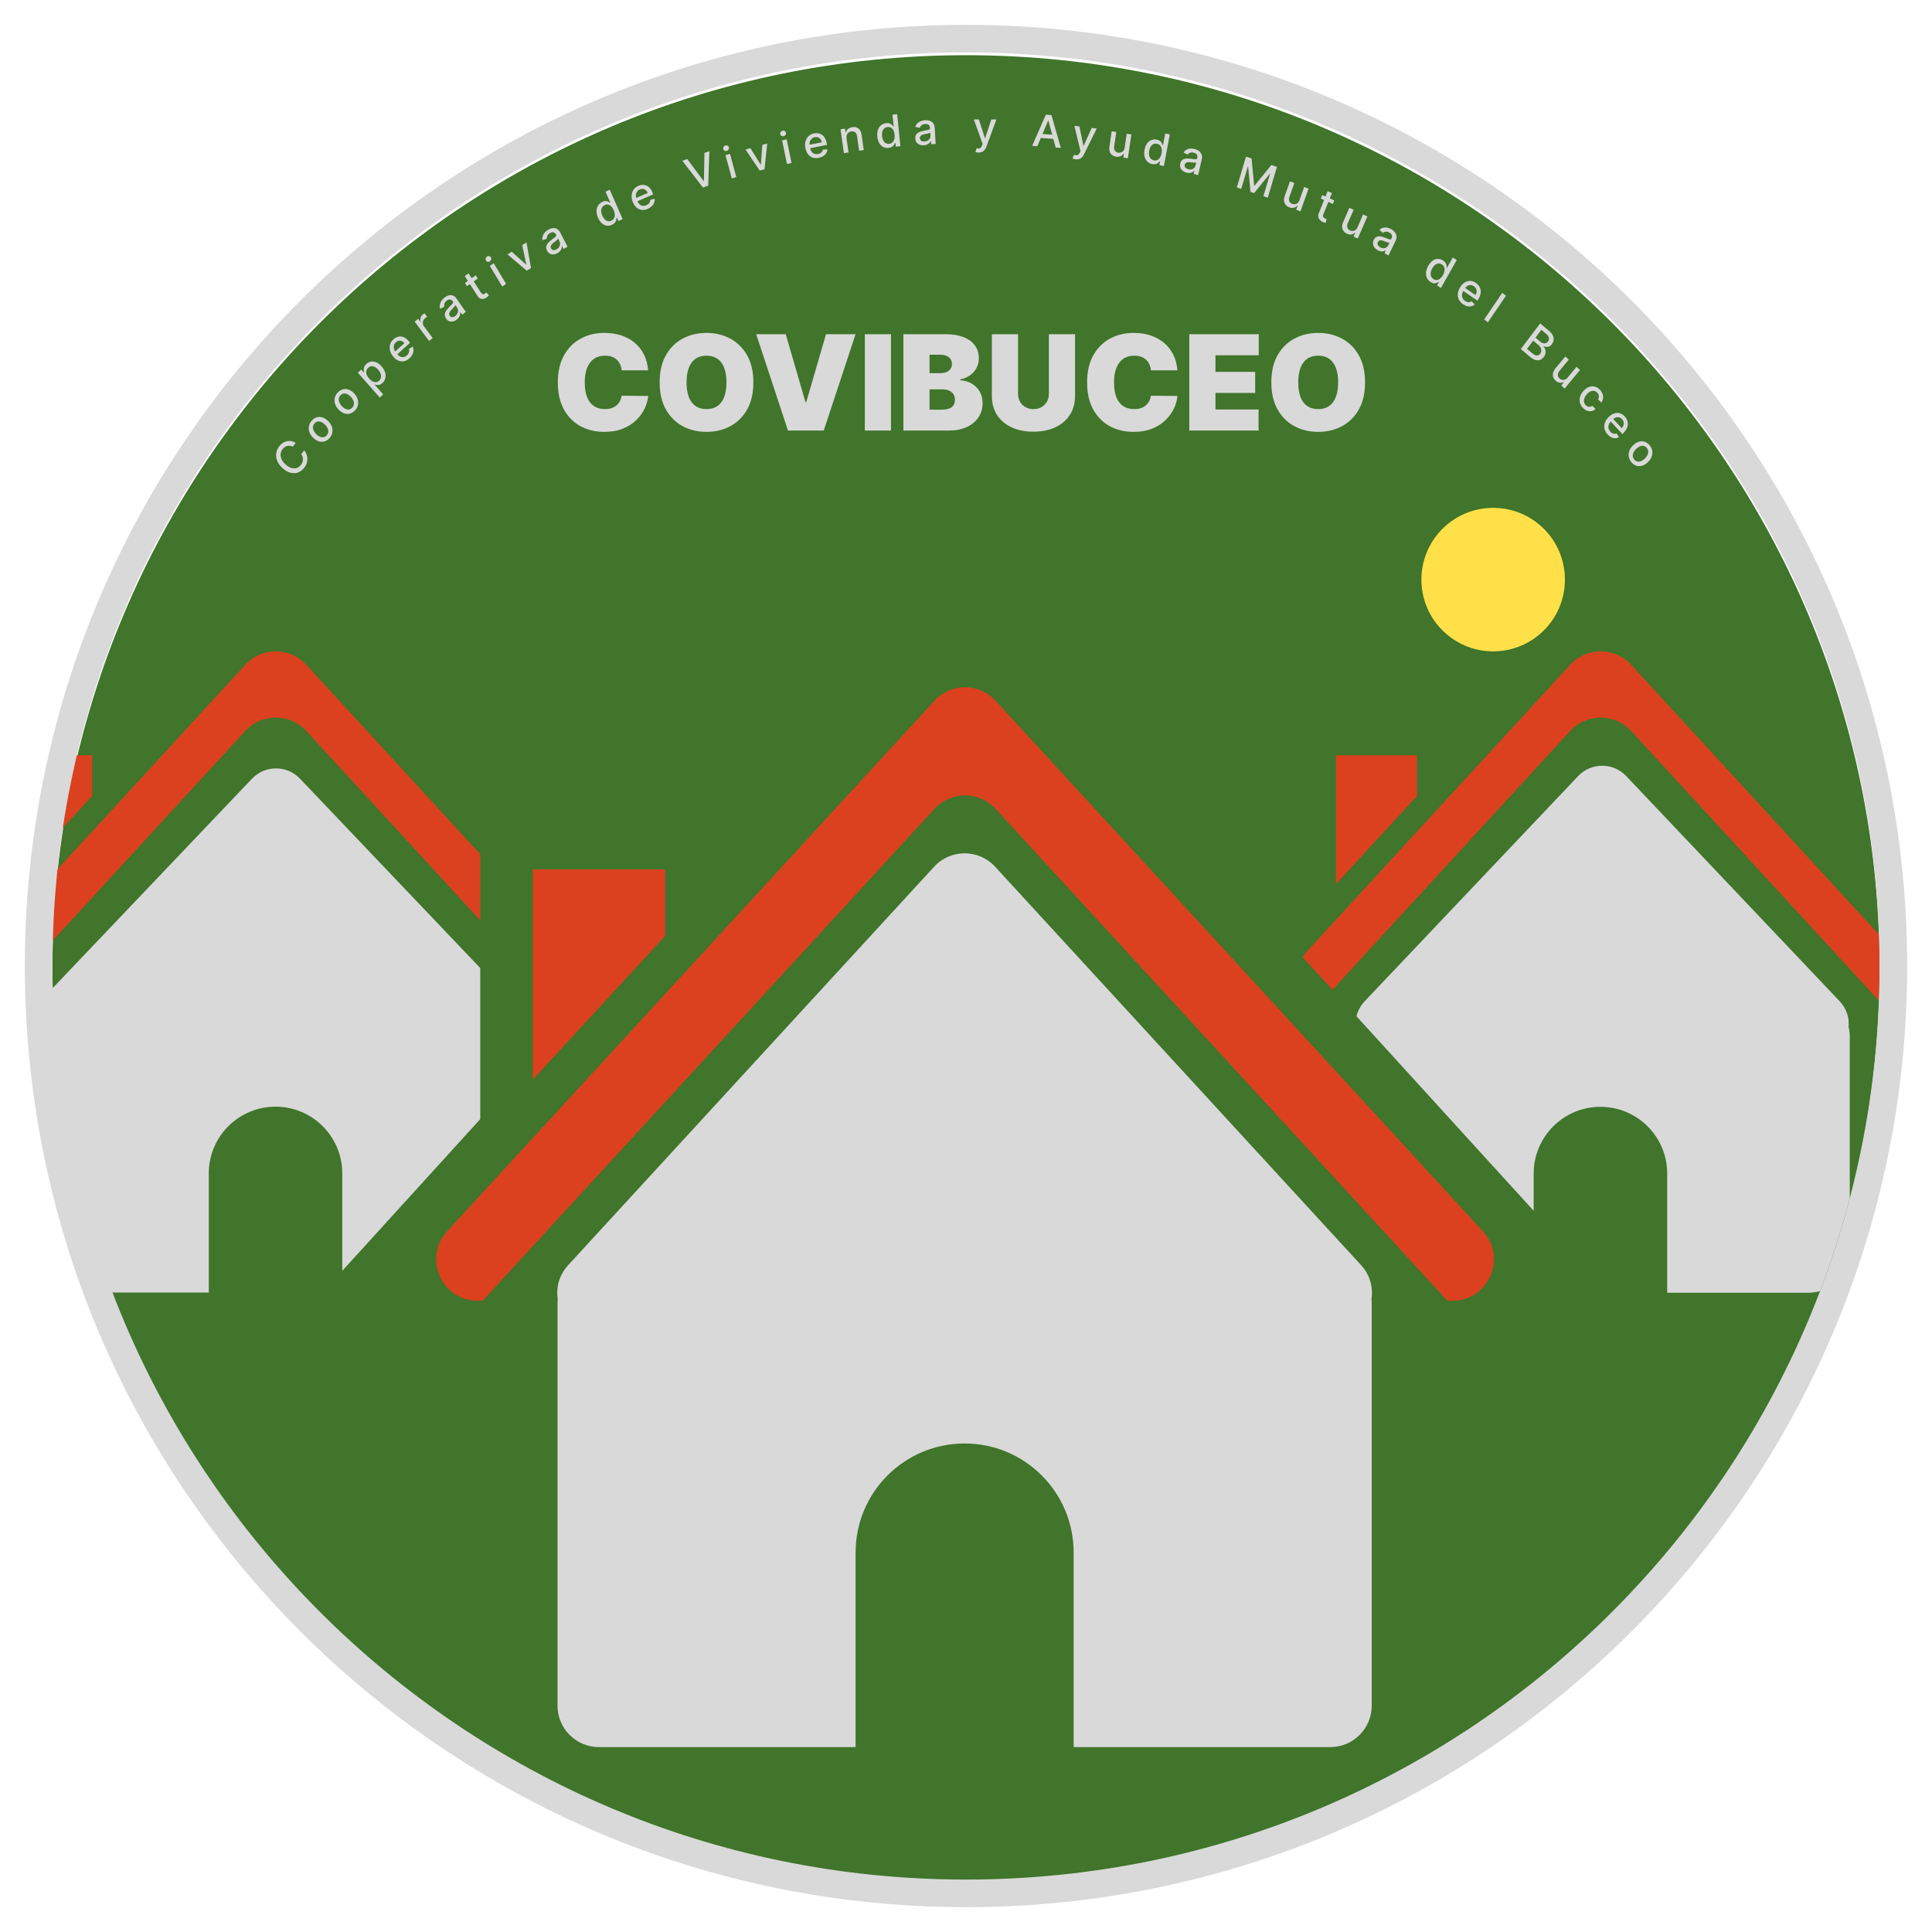 <svg width="700" height="700" viewBox="0 0 700 700" fill="none" xmlns="http://www.w3.org/2000/svg">
<g clip-path="url(#clip0_1_3)">
<path d="M681 351C681 533.806 532.806 682 350 682C167.194 682 19 533.806 19 351C19 168.194 167.194 20 350 20C532.806 20 681 168.194 681 351Z" fill="#40752B"/>
<path d="M338.452 314.026C344.396 307.556 354.603 307.556 360.546 314.026L493.112 458.353C496.438 461.974 497.544 466.434 496.933 470.588C496.976 471.053 496.999 471.524 496.999 472V618C496.999 626.284 490.284 633 481.999 633H389V562.5C389 540.685 371.315 523 349.5 523C327.685 523 310 540.685 310 562.5V633H216.999C208.715 633 201.999 626.284 201.999 618V472C201.999 471.525 202.023 471.056 202.066 470.593C201.453 466.438 202.559 461.976 205.887 458.353L338.452 314.026Z" fill="#D9D9D9"/>
<path d="M338.599 253.853C344.542 247.382 354.75 247.382 360.693 253.853L537.309 446.137C546.142 455.755 539.32 471.285 526.262 471.285H524.409L360.693 293.044C354.75 286.574 344.542 286.574 338.599 293.044L174.882 471.285H173.029C159.971 471.284 153.149 455.755 161.982 446.137L338.599 253.853Z" fill="#DB411E"/>
<path d="M241 339.101L193.21 391H193V315H241V339.101Z" fill="#DB411E"/>
<path d="M571.791 281.187C576.524 276.195 584.476 276.195 589.209 281.187L666.521 362.745C669.12 365.486 670.089 368.866 669.779 372.073C670.052 373.204 670.198 374.386 670.198 375.601V434.184C667.196 445.636 663.595 456.846 659.432 467.778C658.089 468.172 656.669 468.385 655.198 468.385H604.058V425.21C604.057 411.851 593.227 401.02 579.867 401.02C566.508 401.02 555.678 411.851 555.678 425.21V438.695L491.477 368.216C491.478 368.214 491.48 368.211 491.481 368.208C491.942 366.274 492.916 364.394 494.479 362.745L571.791 281.187Z" fill="#D9D9D9"/>
<path d="M568.91 240.853C574.854 234.383 585.061 234.382 591.004 240.853L680.807 338.623C680.934 342.4 681 346.192 681 350C681 354.211 680.921 358.404 680.765 362.577L591.004 264.854C585.061 258.384 574.854 258.384 568.91 264.854L482.759 358.646L472.015 346.852C472.555 345.933 473.209 345.045 473.982 344.202L568.91 240.853ZM513.421 288.398L484.154 320.182H484.025V273.639H513.421V288.398Z" fill="#DB411E"/>
<path d="M234.841 134.182H225.227C225.159 133.386 224.977 132.665 224.682 132.017C224.398 131.369 224 130.812 223.489 130.347C222.989 129.869 222.381 129.506 221.665 129.256C220.949 128.994 220.136 128.864 219.227 128.864C217.636 128.864 216.29 129.25 215.188 130.023C214.097 130.795 213.267 131.903 212.699 133.347C212.142 134.79 211.864 136.523 211.864 138.545C211.864 140.682 212.148 142.472 212.716 143.915C213.295 145.347 214.131 146.426 215.222 147.153C216.313 147.869 217.625 148.227 219.159 148.227C220.034 148.227 220.818 148.119 221.511 147.903C222.205 147.676 222.807 147.352 223.318 146.932C223.83 146.511 224.244 146.006 224.562 145.415C224.892 144.812 225.114 144.136 225.227 143.386L234.841 143.455C234.727 144.932 234.313 146.437 233.597 147.972C232.881 149.494 231.864 150.903 230.545 152.199C229.239 153.483 227.619 154.517 225.688 155.301C223.756 156.085 221.511 156.477 218.955 156.477C215.75 156.477 212.875 155.79 210.33 154.415C207.795 153.04 205.79 151.017 204.312 148.347C202.847 145.676 202.114 142.409 202.114 138.545C202.114 134.659 202.864 131.386 204.364 128.727C205.864 126.057 207.886 124.04 210.432 122.676C212.977 121.301 215.818 120.614 218.955 120.614C221.159 120.614 223.188 120.915 225.04 121.517C226.892 122.119 228.517 123 229.915 124.159C231.313 125.307 232.438 126.722 233.29 128.403C234.142 130.085 234.659 132.011 234.841 134.182ZM272.959 138.545C272.959 142.432 272.203 145.71 270.692 148.381C269.18 151.04 267.141 153.057 264.572 154.432C262.004 155.795 259.141 156.477 255.982 156.477C252.8 156.477 249.925 155.79 247.357 154.415C244.8 153.028 242.766 151.006 241.254 148.347C239.754 145.676 239.004 142.409 239.004 138.545C239.004 134.659 239.754 131.386 241.254 128.727C242.766 126.057 244.8 124.04 247.357 122.676C249.925 121.301 252.8 120.614 255.982 120.614C259.141 120.614 262.004 121.301 264.572 122.676C267.141 124.04 269.18 126.057 270.692 128.727C272.203 131.386 272.959 134.659 272.959 138.545ZM263.209 138.545C263.209 136.455 262.93 134.693 262.374 133.261C261.828 131.818 261.016 130.727 259.936 129.989C258.868 129.239 257.55 128.864 255.982 128.864C254.413 128.864 253.089 129.239 252.01 129.989C250.942 130.727 250.129 131.818 249.572 133.261C249.027 134.693 248.754 136.455 248.754 138.545C248.754 140.636 249.027 142.403 249.572 143.847C250.129 145.278 250.942 146.369 252.01 147.119C253.089 147.858 254.413 148.227 255.982 148.227C257.55 148.227 258.868 147.858 259.936 147.119C261.016 146.369 261.828 145.278 262.374 143.847C262.93 142.403 263.209 140.636 263.209 138.545ZM284.686 121.091L291.845 145.705H292.118L299.277 121.091H309.982L298.459 156H285.504L273.982 121.091H284.686ZM322.821 121.091V156H313.344V121.091H322.821ZM327.312 156V121.091H342.449C345.108 121.091 347.341 121.449 349.148 122.165C350.966 122.881 352.335 123.892 353.256 125.199C354.188 126.506 354.653 128.045 354.653 129.818C354.653 131.102 354.369 132.273 353.801 133.33C353.244 134.386 352.46 135.273 351.449 135.989C350.438 136.693 349.256 137.182 347.903 137.455V137.795C349.403 137.852 350.767 138.233 351.994 138.938C353.222 139.631 354.199 140.591 354.926 141.818C355.653 143.034 356.017 144.466 356.017 146.114C356.017 148.023 355.517 149.722 354.517 151.21C353.528 152.699 352.119 153.869 350.29 154.722C348.46 155.574 346.278 156 343.744 156H327.312ZM336.79 148.432H341.222C342.813 148.432 344.006 148.136 344.801 147.545C345.597 146.943 345.994 146.057 345.994 144.886C345.994 144.068 345.807 143.375 345.432 142.807C345.057 142.239 344.523 141.807 343.83 141.511C343.148 141.216 342.324 141.068 341.358 141.068H336.79V148.432ZM336.79 135.205H340.676C341.506 135.205 342.239 135.074 342.875 134.812C343.511 134.551 344.006 134.176 344.358 133.688C344.722 133.188 344.903 132.58 344.903 131.864C344.903 130.784 344.517 129.96 343.744 129.392C342.972 128.812 341.994 128.523 340.812 128.523H336.79V135.205ZM380.034 121.091H389.511V143.455C389.511 146.114 388.875 148.415 387.602 150.358C386.341 152.29 384.58 153.784 382.318 154.841C380.057 155.886 377.432 156.409 374.443 156.409C371.432 156.409 368.795 155.886 366.534 154.841C364.273 153.784 362.511 152.29 361.25 150.358C360 148.415 359.375 146.114 359.375 143.455V121.091H368.852V142.636C368.852 143.716 369.091 144.682 369.568 145.534C370.045 146.375 370.705 147.034 371.545 147.511C372.398 147.989 373.364 148.227 374.443 148.227C375.534 148.227 376.5 147.989 377.341 147.511C378.182 147.034 378.841 146.375 379.318 145.534C379.795 144.682 380.034 143.716 380.034 142.636V121.091ZM426.607 134.182H416.993C416.925 133.386 416.743 132.665 416.447 132.017C416.163 131.369 415.766 130.812 415.254 130.347C414.754 129.869 414.146 129.506 413.43 129.256C412.714 128.994 411.902 128.864 410.993 128.864C409.402 128.864 408.055 129.25 406.953 130.023C405.862 130.795 405.033 131.903 404.464 133.347C403.908 134.79 403.629 136.523 403.629 138.545C403.629 140.682 403.913 142.472 404.482 143.915C405.061 145.347 405.896 146.426 406.987 147.153C408.078 147.869 409.391 148.227 410.925 148.227C411.8 148.227 412.584 148.119 413.277 147.903C413.97 147.676 414.572 147.352 415.084 146.932C415.595 146.511 416.01 146.006 416.328 145.415C416.658 144.812 416.879 144.136 416.993 143.386L426.607 143.455C426.493 144.932 426.078 146.437 425.362 147.972C424.646 149.494 423.629 150.903 422.311 152.199C421.004 153.483 419.385 154.517 417.453 155.301C415.521 156.085 413.277 156.477 410.72 156.477C407.516 156.477 404.641 155.79 402.095 154.415C399.561 153.04 397.555 151.017 396.078 148.347C394.612 145.676 393.879 142.409 393.879 138.545C393.879 134.659 394.629 131.386 396.129 128.727C397.629 126.057 399.652 124.04 402.197 122.676C404.743 121.301 407.584 120.614 410.72 120.614C412.925 120.614 414.953 120.915 416.805 121.517C418.658 122.119 420.283 123 421.68 124.159C423.078 125.307 424.203 126.722 425.055 128.403C425.908 130.085 426.425 132.011 426.607 134.182ZM430.906 156V121.091H456.065V128.727H440.384V134.727H454.77V142.364H440.384V148.364H455.997V156H430.906ZM494.584 138.545C494.584 142.432 493.828 145.71 492.317 148.381C490.805 151.04 488.766 153.057 486.197 154.432C483.629 155.795 480.766 156.477 477.607 156.477C474.425 156.477 471.55 155.79 468.982 154.415C466.425 153.028 464.391 151.006 462.879 148.347C461.379 145.676 460.629 142.409 460.629 138.545C460.629 134.659 461.379 131.386 462.879 128.727C464.391 126.057 466.425 124.04 468.982 122.676C471.55 121.301 474.425 120.614 477.607 120.614C480.766 120.614 483.629 121.301 486.197 122.676C488.766 124.04 490.805 126.057 492.317 128.727C493.828 131.386 494.584 134.659 494.584 138.545ZM484.834 138.545C484.834 136.455 484.555 134.693 483.999 133.261C483.453 131.818 482.641 130.727 481.561 129.989C480.493 129.239 479.175 128.864 477.607 128.864C476.038 128.864 474.714 129.239 473.635 129.989C472.567 130.727 471.754 131.818 471.197 133.261C470.652 134.693 470.379 136.455 470.379 138.545C470.379 140.636 470.652 142.403 471.197 143.847C471.754 145.278 472.567 146.369 473.635 147.119C474.714 147.858 476.038 148.227 477.607 148.227C479.175 148.227 480.493 147.858 481.561 147.119C482.641 146.369 483.453 145.278 483.999 143.847C484.555 142.403 484.834 140.636 484.834 138.545Z" fill="#D9D9D9"/>
<circle cx="541" cy="210" r="26" fill="#FFE048"/>
<path d="M91.309 282.132C96.038 277.163 103.963 277.163 108.692 282.132L174 350.742V405.487L124.012 460.443V425.152C124.012 411.797 113.184 400.969 99.828 400.969C86.472 400.969 75.645 411.797 75.645 425.152V468.315H35.424C23.034 435.387 15.664 400.001 14.25 363.088L91.309 282.132Z" fill="#D9D9D9"/>
<path d="M-0 361.602L-4.2 366.175C-10.609 361.141 -12.399 351.109 -6.018 344.161L-0 337.609V361.602ZM88.871 240.853C94.814 234.383 105.022 234.382 110.966 240.853L174 309.479V333.474L110.966 264.847C105.022 258.377 94.814 258.377 88.871 264.847L14.021 346.336C14.112 337.819 14.52 329.377 15.233 321.023L88.871 240.853ZM33.402 288.38L16.803 306.406C18.242 295.3 20.224 284.364 22.72 273.626H33.402V288.38Z" fill="#DB411E"/>
<path d="M107.135 160.48L106.041 161.875C105.714 161.68 105.385 161.56 105.053 161.517C104.722 161.474 104.398 161.492 104.081 161.572C103.763 161.651 103.463 161.789 103.181 161.984C102.9 162.176 102.646 162.418 102.417 162.71C102.003 163.238 101.76 163.821 101.687 164.46C101.616 165.096 101.731 165.749 102.033 166.419C102.336 167.086 102.842 167.729 103.55 168.347C104.263 168.97 104.959 169.376 105.636 169.566C106.316 169.753 106.945 169.747 107.524 169.549C108.102 169.351 108.595 168.991 109.004 168.47C109.231 168.18 109.409 167.874 109.538 167.55C109.667 167.22 109.74 166.885 109.757 166.543C109.775 166.202 109.734 165.865 109.634 165.532C109.534 165.194 109.367 164.874 109.131 164.573L110.229 163.182C110.602 163.633 110.885 164.123 111.079 164.654C111.273 165.18 111.37 165.724 111.371 166.288C111.371 166.845 111.275 167.399 111.084 167.95C110.892 168.501 110.599 169.029 110.204 169.532C109.583 170.325 108.849 170.875 108.004 171.181C107.155 171.485 106.254 171.522 105.3 171.291C104.349 171.058 103.407 170.534 102.474 169.72C101.538 168.902 100.875 168.022 100.485 167.079C100.092 166.133 99.959 165.193 100.085 164.259C100.209 163.323 100.58 162.46 101.199 161.67C101.58 161.184 102.002 160.789 102.466 160.486C102.929 160.177 103.421 159.966 103.942 159.854C104.46 159.739 104.989 159.731 105.53 159.832C106.069 159.93 106.603 160.146 107.135 160.48Z" fill="#D9D9D9"/>
<path d="M119.421 158.695C118.887 159.315 118.285 159.725 117.616 159.927C116.948 160.129 116.26 160.124 115.554 159.912C114.847 159.701 114.169 159.282 113.519 158.658C112.866 158.031 112.406 157.354 112.137 156.629C111.868 155.904 111.798 155.181 111.926 154.459C112.053 153.738 112.385 153.067 112.919 152.448C113.453 151.828 114.055 151.417 114.724 151.215C115.392 151.013 116.081 151.02 116.79 151.234C117.499 151.448 118.18 151.869 118.833 152.497C119.483 153.121 119.941 153.795 120.207 154.517C120.473 155.24 120.542 155.962 120.415 156.683C120.287 157.405 119.955 158.075 119.421 158.695ZM118.396 157.703C118.743 157.301 118.929 156.871 118.954 156.413C118.98 155.955 118.879 155.501 118.652 155.052C118.427 154.601 118.113 154.18 117.708 153.792C117.307 153.406 116.882 153.116 116.435 152.923C115.988 152.724 115.548 152.657 115.115 152.724C114.683 152.792 114.293 153.026 113.947 153.427C113.598 153.832 113.411 154.266 113.386 154.729C113.363 155.19 113.465 155.648 113.693 156.102C113.92 156.551 114.234 156.969 114.636 157.354C115.04 157.743 115.465 158.035 115.909 158.232C116.357 158.426 116.795 158.488 117.225 158.418C117.657 158.346 118.048 158.107 118.396 157.703Z" fill="#D9D9D9"/>
<path d="M128.609 148.722C128.05 149.319 127.432 149.705 126.756 149.879C126.079 150.053 125.393 150.02 124.696 149.779C123.999 149.538 123.338 149.092 122.715 148.441C122.089 147.787 121.656 147.092 121.418 146.357C121.179 145.621 121.139 144.895 121.296 144.18C121.454 143.464 121.812 142.807 122.372 142.21C122.931 141.613 123.549 141.228 124.226 141.054C124.902 140.879 125.59 140.914 126.29 141.158C126.989 141.401 127.652 141.85 128.278 142.504C128.902 143.155 129.332 143.847 129.568 144.58C129.803 145.313 129.843 146.037 129.685 146.753C129.527 147.469 129.169 148.125 128.609 148.722ZM127.627 147.688C127.989 147.301 128.193 146.879 128.237 146.422C128.282 145.966 128.2 145.508 127.991 145.05C127.786 144.589 127.489 144.157 127.101 143.752C126.716 143.35 126.304 143.043 125.865 142.831C125.426 142.613 124.989 142.529 124.554 142.578C124.12 142.627 123.721 142.845 123.358 143.232C122.993 143.622 122.788 144.048 122.744 144.51C122.702 144.969 122.786 145.431 122.994 145.894C123.202 146.352 123.499 146.783 123.884 147.185C124.272 147.589 124.684 147.899 125.12 148.114C125.559 148.326 125.995 148.406 126.427 148.354C126.862 148.3 127.262 148.078 127.627 147.688Z" fill="#D9D9D9"/>
<path d="M137.607 144.057L129.671 135.056L130.854 133.894L131.79 134.955L131.892 134.855C131.842 134.65 131.804 134.393 131.778 134.084C131.753 133.774 131.799 133.438 131.916 133.073C132.031 132.706 132.282 132.332 132.668 131.953C133.171 131.459 133.737 131.152 134.367 131.032C134.997 130.911 135.646 130.992 136.314 131.275C136.984 131.555 137.631 132.048 138.255 132.756C138.879 133.463 139.302 134.18 139.523 134.906C139.742 135.629 139.776 136.32 139.625 136.977C139.471 137.632 139.143 138.206 138.64 138.7C138.262 139.072 137.894 139.309 137.535 139.411C137.18 139.512 136.856 139.538 136.563 139.492C136.27 139.446 136.025 139.389 135.83 139.321L135.757 139.393L138.819 142.866L137.607 144.057ZM133.745 137.163C134.15 137.623 134.57 137.964 135.002 138.186C135.435 138.408 135.858 138.498 136.271 138.458C136.682 138.415 137.062 138.222 137.41 137.88C137.773 137.524 137.986 137.126 138.052 136.686C138.114 136.242 138.054 135.785 137.87 135.313C137.689 134.839 137.405 134.383 137.02 133.945C136.639 133.514 136.235 133.187 135.807 132.965C135.383 132.741 134.96 132.65 134.538 132.693C134.12 132.733 133.728 132.932 133.363 133.29C133.012 133.635 132.799 134.022 132.723 134.452C132.651 134.878 132.702 135.323 132.879 135.786C133.055 136.249 133.344 136.708 133.745 137.163Z" fill="#D9D9D9"/>
<path d="M148.328 129.838C147.69 130.414 147.025 130.768 146.332 130.898C145.64 131.024 144.958 130.939 144.286 130.644C143.614 130.343 142.993 129.841 142.423 129.138C141.86 128.443 141.488 127.72 141.306 126.966C141.127 126.211 141.141 125.483 141.347 124.782C141.556 124.078 141.961 123.455 142.563 122.912C142.929 122.582 143.334 122.326 143.78 122.143C144.225 121.959 144.694 121.88 145.186 121.905C145.678 121.929 146.179 122.087 146.687 122.377C147.192 122.665 147.694 123.116 148.193 123.731L148.572 124.199L143.422 128.848L142.621 127.859L146.535 124.326C146.253 123.979 145.937 123.732 145.585 123.586C145.23 123.437 144.868 123.395 144.497 123.46C144.128 123.522 143.781 123.7 143.455 123.995C143.101 124.315 142.865 124.685 142.749 125.106C142.633 125.522 142.621 125.94 142.714 126.361C142.807 126.776 142.991 127.153 143.265 127.491L143.891 128.264C144.258 128.717 144.646 129.034 145.056 129.215C145.468 129.393 145.88 129.442 146.291 129.361C146.7 129.277 147.089 129.069 147.458 128.736C147.697 128.52 147.886 128.288 148.025 128.04C148.163 127.789 148.245 127.526 148.271 127.253C148.298 126.979 148.263 126.702 148.167 126.422L149.543 125.569C149.746 126.024 149.835 126.501 149.812 127.001C149.789 127.495 149.654 127.986 149.407 128.475C149.16 128.957 148.801 129.412 148.328 129.838Z" fill="#D9D9D9"/>
<path d="M155.466 123.546L150.249 116.549L151.512 115.5L152.341 116.612L152.411 116.554C152.253 116.075 152.247 115.6 152.396 115.128C152.544 114.65 152.815 114.248 153.209 113.921C153.29 113.854 153.389 113.777 153.504 113.691C153.622 113.603 153.717 113.536 153.788 113.492L154.759 114.795C154.695 114.823 154.589 114.884 154.442 114.977C154.292 115.067 154.15 115.168 154.016 115.279C153.707 115.536 153.483 115.833 153.343 116.17C153.203 116.503 153.153 116.847 153.192 117.203C153.229 117.556 153.361 117.884 153.587 118.188L156.773 122.46L155.466 123.546Z" fill="#D9D9D9"/>
<path d="M165.485 115.802C165.048 116.142 164.595 116.365 164.125 116.472C163.653 116.576 163.201 116.547 162.769 116.384C162.34 116.22 161.962 115.903 161.634 115.434C161.352 115.03 161.195 114.64 161.162 114.263C161.129 113.886 161.187 113.522 161.334 113.172C161.482 112.822 161.686 112.486 161.945 112.164C162.205 111.842 162.483 111.534 162.781 111.24C163.159 110.87 163.465 110.569 163.7 110.337C163.934 110.103 164.082 109.903 164.147 109.738C164.211 109.573 164.185 109.406 164.068 109.239L164.045 109.206C163.761 108.799 163.43 108.57 163.053 108.519C162.678 108.465 162.274 108.607 161.841 108.945C161.39 109.296 161.107 109.677 160.992 110.088C160.878 110.493 160.86 110.859 160.937 111.188L159.469 111.87C159.315 111.319 159.288 110.799 159.388 110.308C159.489 109.812 159.685 109.357 159.977 108.943C160.267 108.526 160.62 108.155 161.035 107.832C161.31 107.618 161.626 107.425 161.981 107.253C162.337 107.077 162.712 106.972 163.105 106.94C163.5 106.905 163.9 106.984 164.303 107.179C164.704 107.37 165.087 107.726 165.452 108.247L168.772 112.998L167.463 114.017L166.779 113.039L166.726 113.081C166.765 113.328 166.758 113.607 166.707 113.915C166.655 114.224 166.533 114.542 166.341 114.869C166.15 115.195 165.864 115.506 165.485 115.802ZM164.995 114.457C165.365 114.169 165.629 113.846 165.786 113.489C165.945 113.13 166.008 112.774 165.974 112.422C165.941 112.064 165.826 111.744 165.628 111.461L164.984 110.539C164.971 110.626 164.911 110.745 164.804 110.895C164.697 111.04 164.568 111.196 164.417 111.362C164.263 111.525 164.112 111.683 163.965 111.836C163.816 111.985 163.692 112.111 163.592 112.213C163.356 112.449 163.158 112.692 163 112.94C162.844 113.186 162.755 113.435 162.733 113.687C162.711 113.934 162.787 114.182 162.961 114.43C163.202 114.775 163.507 114.94 163.875 114.926C164.242 114.909 164.615 114.753 164.995 114.457Z" fill="#D9D9D9"/>
<path d="M172.354 99.757L173.09 100.904L169.213 103.678L168.477 102.531L172.354 99.757ZM168.386 100.027L169.768 99.039L174.229 105.985C174.407 106.263 174.581 106.443 174.752 106.526C174.92 106.606 175.083 106.626 175.242 106.586C175.402 106.542 175.558 106.465 175.709 106.357C175.82 106.278 175.912 106.201 175.985 106.125C176.058 106.05 176.114 105.991 176.154 105.948L177.162 106.95C177.102 107.04 177.009 107.153 176.882 107.291C176.756 107.431 176.584 107.583 176.364 107.745C176.004 108.011 175.623 108.187 175.218 108.271C174.814 108.356 174.421 108.321 174.038 108.166C173.656 108.012 173.322 107.713 173.038 107.27L168.386 100.027Z" fill="#D9D9D9"/>
<path d="M181.964 103.807L177.472 96.325L178.884 95.381L183.377 102.863L181.964 103.807ZM177.492 94.694C177.246 94.858 176.984 94.915 176.707 94.864C176.43 94.808 176.221 94.661 176.078 94.424C175.934 94.184 175.898 93.921 175.97 93.636C176.042 93.346 176.202 93.119 176.447 92.955C176.693 92.791 176.954 92.737 177.23 92.793C177.508 92.844 177.719 92.99 177.863 93.23C178.006 93.467 178.041 93.73 177.968 94.02C177.896 94.305 177.737 94.53 177.492 94.694Z" fill="#D9D9D9"/>
<path d="M190.759 87.821L192.393 97.103L190.857 98.074L183.868 92.18L185.41 91.205L190.594 95.864L190.67 95.815L189.218 88.796L190.759 87.821Z" fill="#D9D9D9"/>
<path d="M201.999 91.707C201.52 91.984 201.04 92.143 200.558 92.184C200.075 92.223 199.63 92.132 199.223 91.913C198.818 91.692 198.485 91.328 198.222 90.82C197.995 90.383 197.891 89.975 197.909 89.598C197.926 89.221 198.032 88.87 198.225 88.544C198.419 88.218 198.666 87.914 198.967 87.631C199.268 87.348 199.586 87.082 199.921 86.832C200.346 86.517 200.691 86.261 200.955 86.064C201.218 85.865 201.393 85.687 201.479 85.533C201.565 85.378 201.561 85.21 201.467 85.029L201.449 84.993C201.221 84.553 200.923 84.281 200.554 84.179C200.189 84.075 199.769 84.16 199.293 84.435C198.798 84.721 198.466 85.059 198.297 85.449C198.13 85.834 198.063 86.194 198.096 86.528L196.545 87.003C196.466 86.438 196.508 85.92 196.673 85.449C196.84 84.972 197.096 84.549 197.442 84.18C197.785 83.807 198.185 83.489 198.641 83.225C198.943 83.051 199.282 82.904 199.658 82.783C200.036 82.656 200.422 82.604 200.817 82.625C201.215 82.645 201.601 82.778 201.976 83.025C202.349 83.268 202.682 83.672 202.975 84.237L205.64 89.383L204.203 90.213L203.655 89.153L203.596 89.187C203.601 89.437 203.558 89.711 203.465 90.009C203.373 90.308 203.209 90.605 202.975 90.902C202.741 91.198 202.415 91.467 201.999 91.707ZM201.692 90.312C202.098 90.077 202.403 89.794 202.607 89.463C202.813 89.129 202.923 88.786 202.937 88.434C202.952 88.076 202.88 87.743 202.721 87.437L202.204 86.438C202.179 86.522 202.104 86.632 201.977 86.766C201.852 86.895 201.703 87.031 201.53 87.174C201.356 87.314 201.185 87.45 201.019 87.581C200.85 87.709 200.71 87.816 200.597 87.903C200.331 88.105 200.102 88.317 199.911 88.541C199.724 88.763 199.602 88.997 199.546 89.243C199.492 89.484 199.535 89.739 199.674 90.008C199.867 90.381 200.148 90.586 200.517 90.623C200.883 90.656 201.275 90.552 201.692 90.312Z" fill="#D9D9D9"/>
<path d="M221.773 81.432C221.14 81.741 220.503 81.852 219.862 81.765C219.222 81.673 218.626 81.389 218.075 80.913C217.525 80.432 217.061 79.759 216.682 78.895C216.303 78.032 216.121 77.224 216.134 76.472C216.151 75.718 216.336 75.057 216.69 74.488C217.044 73.919 217.536 73.481 218.166 73.174C218.653 72.936 219.08 72.828 219.45 72.85C219.821 72.867 220.136 72.945 220.395 73.083C220.657 73.221 220.871 73.35 221.036 73.472L221.128 73.427L219.392 69.467L220.919 68.721L225.59 79.379L224.099 80.107L223.554 78.863L223.427 78.925C223.409 79.14 223.362 79.399 223.284 79.703C223.209 80.004 223.058 80.31 222.83 80.619C222.602 80.928 222.25 81.199 221.773 81.432ZM221.529 79.941C221.968 79.726 222.287 79.427 222.487 79.043C222.688 78.654 222.774 78.21 222.745 77.71C222.72 77.209 222.584 76.677 222.337 76.115C222.094 75.56 221.803 75.112 221.464 74.773C221.125 74.433 220.753 74.221 220.348 74.136C219.943 74.052 219.518 74.118 219.072 74.336C218.612 74.56 218.283 74.869 218.083 75.261C217.883 75.654 217.797 76.098 217.824 76.594C217.855 77.089 217.986 77.6 218.217 78.127C218.451 78.661 218.74 79.103 219.084 79.454C219.427 79.804 219.807 80.029 220.223 80.129C220.641 80.225 221.076 80.162 221.529 79.941Z" fill="#D9D9D9"/>
<path d="M234.699 75.674C233.91 76.017 233.164 76.141 232.461 76.047C231.76 75.947 231.133 75.652 230.58 75.162C230.029 74.667 229.589 73.998 229.26 73.154C228.935 72.322 228.801 71.521 228.859 70.753C228.92 69.984 229.157 69.301 229.57 68.704C229.987 68.106 230.567 67.645 231.31 67.322C231.762 67.126 232.229 67.011 232.712 66.979C233.195 66.946 233.669 67.019 234.132 67.197C234.596 67.375 235.026 67.681 235.423 68.115C235.819 68.546 236.161 69.13 236.448 69.867L236.667 70.428L230.306 73.195L229.843 72.009L234.678 69.907C234.515 69.49 234.288 69.158 233.996 68.909C233.703 68.657 233.368 68.503 232.993 68.448C232.621 68.391 232.234 68.45 231.831 68.625C231.393 68.815 231.054 69.091 230.813 69.451C230.574 69.807 230.434 70.198 230.393 70.625C230.354 71.046 230.414 71.46 230.573 71.865L230.934 72.792C231.146 73.335 231.421 73.756 231.757 74.056C232.097 74.354 232.476 74.529 232.895 74.583C233.313 74.632 233.749 74.558 234.204 74.36C234.499 74.232 234.752 74.072 234.962 73.882C235.171 73.688 235.33 73.466 235.44 73.216C235.549 72.966 235.601 72.694 235.596 72.399L237.176 72.028C237.23 72.52 237.169 72.999 236.993 73.463C236.819 73.923 236.538 74.344 236.151 74.727C235.766 75.105 235.282 75.42 234.699 75.674Z" fill="#D9D9D9"/>
<path d="M249.004 57.614L254.923 65.568L255.047 65.525L255.235 55.412L257.024 54.78L256.594 67.267L254.681 67.943L247.215 58.246L249.004 57.614Z" fill="#D9D9D9"/>
<path d="M265.147 64.641L262.869 56.216L264.495 55.726L266.773 64.15L265.147 64.641ZM263.339 54.668C263.056 54.754 262.787 54.732 262.532 54.603C262.281 54.469 262.119 54.269 262.046 54.002C261.973 53.731 262.011 53.471 262.159 53.221C262.309 52.966 262.526 52.795 262.809 52.71C263.092 52.625 263.359 52.649 263.611 52.783C263.866 52.912 264.03 53.112 264.103 53.382C264.175 53.649 264.136 53.91 263.985 54.165C263.837 54.416 263.621 54.583 263.339 54.668Z" fill="#D9D9D9"/>
<path d="M277.975 52.009L276.998 61.319L275.244 61.797L270.11 54.155L271.869 53.675L275.599 59.616L275.687 59.592L276.216 52.489L277.975 52.009Z" fill="#D9D9D9"/>
<path d="M285.13 59.407L283.374 50.858L285.03 50.479L286.786 59.028L285.13 59.407ZM283.94 49.348C283.652 49.414 283.385 49.374 283.138 49.228C282.895 49.078 282.745 48.867 282.69 48.597C282.633 48.322 282.687 48.065 282.85 47.826C283.017 47.582 283.244 47.427 283.532 47.361C283.82 47.295 284.086 47.337 284.329 47.487C284.576 47.633 284.727 47.843 284.783 48.118C284.839 48.389 284.784 48.646 284.617 48.89C284.454 49.129 284.228 49.282 283.94 49.348Z" fill="#D9D9D9"/>
<path d="M296.669 57.181C295.826 57.35 295.068 57.316 294.393 57.077C293.722 56.833 293.162 56.415 292.712 55.821C292.265 55.224 291.962 54.479 291.801 53.588C291.642 52.709 291.665 51.9 291.871 51.164C292.08 50.426 292.446 49.81 292.969 49.315C293.495 48.819 294.155 48.491 294.95 48.331C295.433 48.234 295.915 48.22 296.397 48.289C296.879 48.358 297.331 48.528 297.753 48.798C298.175 49.069 298.54 49.457 298.847 49.963C299.153 50.465 299.376 51.106 299.517 51.885L299.624 52.478L292.823 53.846L292.597 52.594L297.766 51.554C297.686 51.114 297.527 50.742 297.287 50.439C297.047 50.132 296.748 49.912 296.389 49.78C296.034 49.646 295.641 49.623 295.21 49.71C294.742 49.804 294.355 50.002 294.048 50.303C293.743 50.6 293.53 50.952 293.407 51.359C293.287 51.761 293.266 52.177 293.344 52.606L293.52 53.584C293.624 54.158 293.812 54.627 294.086 54.989C294.363 55.35 294.702 55.601 295.105 55.74C295.506 55.875 295.95 55.894 296.437 55.796C296.752 55.733 297.032 55.63 297.276 55.488C297.519 55.343 297.719 55.16 297.875 54.939C298.031 54.718 298.136 54.464 298.187 54.175L299.815 54.143C299.773 54.634 299.62 55.088 299.357 55.504C299.096 55.916 298.739 56.268 298.283 56.56C297.831 56.849 297.293 57.055 296.669 57.181Z" fill="#D9D9D9"/>
<path d="M306.716 50.101L307.438 55.233L305.76 55.496L304.543 46.854L306.154 46.601L306.352 48.008L306.458 47.991C306.592 47.502 306.851 47.086 307.235 46.742C307.622 46.397 308.14 46.174 308.787 46.073C309.375 45.981 309.907 46.024 310.383 46.202C310.859 46.376 311.253 46.687 311.564 47.132C311.875 47.578 312.081 48.157 312.182 48.87L312.956 54.367L311.278 54.63L310.532 49.336C310.444 48.709 310.212 48.245 309.837 47.944C309.461 47.639 308.989 47.531 308.42 47.62C308.031 47.681 307.696 47.82 307.417 48.036C307.142 48.252 306.939 48.537 306.809 48.891C306.682 49.24 306.651 49.644 306.716 50.101Z" fill="#D9D9D9"/>
<path d="M321.951 53.596C321.25 53.675 320.608 53.566 320.022 53.27C319.439 52.97 318.958 52.505 318.578 51.873C318.201 51.237 317.965 50.45 317.87 49.511C317.775 48.573 317.849 47.753 318.094 47.05C318.342 46.347 318.723 45.788 319.237 45.372C319.751 44.955 320.355 44.708 321.052 44.629C321.59 44.568 322.032 44.609 322.378 44.753C322.727 44.893 323.004 45.071 323.209 45.288C323.417 45.505 323.582 45.698 323.702 45.867L323.803 45.856L323.367 41.554L325.055 41.363L326.23 52.94L324.581 53.127L324.444 51.776L324.303 51.791C324.22 51.988 324.095 52.215 323.927 52.474C323.763 52.733 323.524 52.97 323.211 53.184C322.898 53.399 322.478 53.536 321.951 53.596ZM322.177 52.112C322.662 52.057 323.06 51.883 323.369 51.588C323.681 51.29 323.9 50.901 324.027 50.422C324.157 49.942 324.191 49.397 324.129 48.786C324.068 48.184 323.928 47.666 323.709 47.233C323.49 46.8 323.2 46.477 322.839 46.262C322.479 46.047 322.052 45.968 321.559 46.024C321.051 46.081 320.641 46.261 320.329 46.563C320.017 46.865 319.797 47.254 319.671 47.73C319.547 48.205 319.515 48.729 319.573 49.302C319.632 49.882 319.772 50.394 319.992 50.838C320.212 51.282 320.505 51.62 320.871 51.853C321.241 52.082 321.676 52.169 322.177 52.112Z" fill="#D9D9D9"/>
<path d="M334.729 52.639C334.178 52.676 333.673 52.608 333.214 52.434C332.756 52.257 332.384 51.98 332.099 51.605C331.818 51.229 331.66 50.755 331.626 50.184C331.596 49.693 331.665 49.282 331.835 48.952C332.005 48.621 332.244 48.352 332.554 48.145C332.864 47.938 333.215 47.774 333.606 47.653C333.997 47.531 334.397 47.432 334.806 47.355C335.324 47.259 335.744 47.181 336.067 47.121C336.389 47.057 336.621 46.975 336.763 46.874C336.905 46.774 336.97 46.621 336.957 46.417L336.955 46.377C336.925 45.882 336.761 45.508 336.465 45.255C336.173 45.001 335.752 44.893 335.204 44.93C334.634 44.969 334.192 45.126 333.878 45.402C333.569 45.673 333.361 45.967 333.255 46.281L331.64 46.026C331.796 45.484 332.046 45.038 332.389 44.688C332.736 44.335 333.143 44.068 333.61 43.888C334.077 43.705 334.573 43.595 335.098 43.559C335.446 43.536 335.817 43.552 336.211 43.609C336.609 43.662 336.985 43.784 337.338 43.977C337.695 44.169 337.995 44.458 338.239 44.844C338.482 45.226 338.623 45.734 338.662 46.37L339.015 52.154L337.359 52.267L337.287 51.076L337.219 51.08C337.122 51.307 336.971 51.534 336.765 51.76C336.559 51.987 336.288 52.182 335.952 52.345C335.617 52.508 335.209 52.606 334.729 52.639ZM335.015 51.253C335.484 51.221 335.878 51.101 336.2 50.893C336.525 50.685 336.765 50.426 336.921 50.115C337.08 49.801 337.149 49.472 337.128 49.128L337.06 48.005C337.003 48.069 336.889 48.134 336.719 48.199C336.552 48.259 336.36 48.316 336.143 48.369C335.926 48.418 335.714 48.464 335.508 48.509C335.302 48.549 335.129 48.584 334.991 48.612C334.664 48.676 334.368 48.766 334.102 48.883C333.84 49 333.633 49.156 333.482 49.352C333.334 49.545 333.269 49.792 333.288 50.094C333.313 50.514 333.488 50.821 333.811 51.016C334.134 51.206 334.535 51.285 335.015 51.253Z" fill="#D9D9D9"/>
<path d="M354.573 55.279C354.319 55.278 354.088 55.257 353.88 55.215C353.671 55.176 353.516 55.134 353.414 55.088L353.827 53.697C354.137 53.782 354.414 53.818 354.656 53.808C354.898 53.797 355.113 53.707 355.299 53.537C355.489 53.367 355.656 53.089 355.801 52.703L356.013 52.124L352.842 43.274L354.66 43.279L356.853 50.058L356.944 50.059L359.172 43.292L360.996 43.297L357.374 53.179C357.206 53.633 356.993 54.017 356.734 54.331C356.476 54.648 356.168 54.886 355.812 55.044C355.455 55.202 355.042 55.28 354.573 55.279Z" fill="#D9D9D9"/>
<path d="M375.845 52.977L373.986 52.841L378.927 41.536L380.95 41.684L384.362 53.602L382.503 53.465L379.848 43.722L379.757 43.716L375.845 52.977ZM376.456 48.453L382.485 48.895L382.388 50.369L376.359 49.927L376.456 48.453Z" fill="#D9D9D9"/>
<path d="M389.72 57.727C389.468 57.697 389.241 57.648 389.039 57.582C388.836 57.519 388.687 57.459 388.59 57.401L389.147 56.067C389.446 56.187 389.717 56.256 389.959 56.274C390.2 56.292 390.423 56.227 390.625 56.08C390.832 55.934 391.028 55.677 391.212 55.31L391.484 54.759L389.27 45.586L391.075 45.805L392.537 52.804L392.627 52.815L395.554 46.348L397.365 46.567L392.724 55.968C392.509 56.4 392.257 56.757 391.967 57.038C391.677 57.324 391.347 57.524 390.976 57.639C390.605 57.755 390.187 57.784 389.72 57.727Z" fill="#D9D9D9"/>
<path d="M407.494 53.496L408.237 48.442L409.919 48.718L408.649 57.352L407.001 57.082L407.221 55.587L407.131 55.572C406.865 56.001 406.491 56.333 406.008 56.568C405.53 56.801 404.968 56.864 404.321 56.758C403.768 56.667 403.296 56.465 402.906 56.152C402.52 55.835 402.241 55.416 402.069 54.892C401.901 54.37 401.869 53.752 401.974 53.04L402.782 47.548L404.458 47.823L403.68 53.113C403.594 53.701 403.687 54.196 403.961 54.598C404.235 55 404.632 55.243 405.151 55.328C405.465 55.38 405.789 55.352 406.123 55.246C406.46 55.14 406.755 54.944 407.007 54.659C407.263 54.375 407.425 53.987 407.494 53.496Z" fill="#D9D9D9"/>
<path d="M417.436 59.448C416.746 59.305 416.164 59 415.688 58.533C415.218 58.064 414.89 57.468 414.705 56.745C414.525 56.018 414.521 55.192 414.695 54.265C414.868 53.337 415.17 52.577 415.601 51.981C416.035 51.387 416.556 50.971 417.163 50.734C417.77 50.497 418.416 50.45 419.102 50.592C419.633 50.703 420.042 50.881 420.332 51.127C420.625 51.37 420.839 51.627 420.973 51.899C421.111 52.171 421.214 52.407 421.28 52.606L421.38 52.627L422.175 48.377L423.838 48.723L421.701 60.162L420.076 59.824L420.326 58.489L420.187 58.46C420.052 58.621 419.869 58.8 419.636 58.995C419.407 59.191 419.113 59.343 418.753 59.45C418.394 59.557 417.955 59.556 417.436 59.448ZM418.069 58.1C418.548 58.2 418.976 58.157 419.353 57.973C419.735 57.785 420.053 57.482 420.309 57.064C420.568 56.646 420.754 56.135 420.867 55.532C420.978 54.936 420.99 54.397 420.903 53.915C420.816 53.432 420.631 53.032 420.347 52.714C420.064 52.396 419.679 52.186 419.193 52.085C418.693 51.981 418.251 52.024 417.869 52.216C417.486 52.407 417.168 52.71 416.913 53.125C416.662 53.541 416.483 54.032 416.378 54.598C416.27 55.171 416.259 55.704 416.344 56.198C416.429 56.691 416.614 57.107 416.897 57.444C417.186 57.779 417.576 57.998 418.069 58.1Z" fill="#D9D9D9"/>
<path d="M429.898 62.557C429.362 62.42 428.901 62.197 428.513 61.887C428.127 61.573 427.851 61.192 427.686 60.743C427.524 60.296 427.507 59.793 427.635 59.236C427.745 58.755 427.927 58.384 428.181 58.12C428.436 57.857 428.74 57.675 429.093 57.574C429.447 57.472 429.827 57.425 430.233 57.431C430.64 57.437 431.049 57.467 431.46 57.521C431.98 57.591 432.402 57.648 432.726 57.691C433.051 57.731 433.295 57.725 433.458 57.673C433.622 57.621 433.726 57.495 433.772 57.296L433.781 57.257C433.892 56.773 433.842 56.364 433.631 56.029C433.424 55.695 433.054 55.46 432.522 55.324C431.968 55.183 431.503 55.195 431.127 55.361C430.755 55.524 430.475 55.739 430.285 56.008L428.819 55.258C429.121 54.788 429.485 54.44 429.91 54.212C430.34 53.981 430.802 53.853 431.298 53.827C431.794 53.798 432.297 53.848 432.807 53.978C433.145 54.064 433.493 54.196 433.853 54.374C434.217 54.549 434.54 54.784 434.822 55.078C435.108 55.374 435.312 55.745 435.435 56.19C435.56 56.632 435.551 57.164 435.408 57.784L434.115 63.433L432.507 63.023L432.773 61.86L432.707 61.843C432.552 62.03 432.344 62.2 432.084 62.352C431.823 62.505 431.511 62.606 431.145 62.658C430.78 62.709 430.364 62.675 429.898 62.557ZM430.561 61.319C431.016 61.435 431.425 61.444 431.79 61.345C432.158 61.248 432.46 61.074 432.696 60.826C432.936 60.574 433.094 60.281 433.171 59.945L433.422 58.848C433.35 58.892 433.224 58.919 433.043 58.927C432.867 58.933 432.668 58.927 432.447 58.91C432.226 58.889 432.012 58.867 431.803 58.845C431.595 58.82 431.421 58.799 431.281 58.782C430.953 58.742 430.645 58.736 430.359 58.764C430.076 58.794 429.836 58.879 429.636 59.019C429.442 59.157 429.31 59.374 429.243 59.669C429.149 60.079 429.228 60.428 429.481 60.715C429.735 60.998 430.094 61.2 430.561 61.319Z" fill="#D9D9D9"/>
<path d="M451.449 56.751L453.472 57.421L454.41 67.256L454.539 67.299L460.635 59.794L462.657 60.464L459.34 71.618L457.754 71.092L460.155 63.021L460.052 62.987L454.399 69.963L453.083 69.527L452.222 60.387L452.12 60.353L449.718 68.43L448.132 67.905L451.449 56.751Z" fill="#D9D9D9"/>
<path d="M470.808 72.561L472.519 67.748L474.104 68.376L471.181 76.599L469.628 75.984L470.134 74.56L470.05 74.526C469.707 74.891 469.278 75.139 468.761 75.268C468.25 75.396 467.69 75.339 467.081 75.098C466.559 74.891 466.139 74.593 465.82 74.202C465.506 73.808 465.316 73.336 465.251 72.785C465.189 72.236 465.279 71.622 465.52 70.944L467.379 65.713L468.958 66.338L467.168 71.376C466.969 71.937 466.963 72.443 467.152 72.897C467.34 73.35 467.679 73.673 468.169 73.867C468.465 73.984 468.785 74.026 469.131 73.992C469.48 73.959 469.805 73.829 470.107 73.603C470.412 73.377 470.646 73.03 470.808 72.561Z" fill="#D9D9D9"/>
<path d="M483.433 72.621L482.926 73.887L478.572 71.946L479.078 70.68L483.433 72.621ZM481.023 69.26L482.575 69.951L479.508 77.616C479.386 77.922 479.338 78.172 479.366 78.367C479.396 78.559 479.47 78.714 479.59 78.833C479.714 78.951 479.861 79.047 480.03 79.123C480.155 79.179 480.267 79.218 480.368 79.242C480.468 79.266 480.546 79.285 480.603 79.297L480.361 80.725C480.257 80.72 480.115 80.698 479.935 80.66C479.754 80.624 479.538 80.553 479.287 80.445C478.876 80.27 478.525 80.027 478.234 79.715C477.943 79.403 477.753 79.037 477.665 78.616C477.576 78.195 477.63 77.74 477.825 77.251L481.023 69.26Z" fill="#D9D9D9"/>
<path d="M491.842 82.38L493.879 77.695L495.413 78.439L491.933 86.442L490.429 85.713L491.032 84.328L490.95 84.288C490.584 84.628 490.139 84.843 489.617 84.935C489.099 85.025 488.545 84.927 487.955 84.641C487.451 84.397 487.053 84.067 486.763 83.653C486.477 83.237 486.321 82.752 486.295 82.196C486.271 81.642 486.403 81.035 486.69 80.376L488.904 75.285L490.433 76.026L488.301 80.929C488.063 81.474 488.023 81.98 488.179 82.447C488.335 82.914 488.65 83.262 489.124 83.491C489.41 83.63 489.727 83.695 490.073 83.686C490.423 83.679 490.756 83.573 491.071 83.369C491.391 83.166 491.648 82.836 491.842 82.38Z" fill="#D9D9D9"/>
<path d="M499.21 90.688C498.723 90.426 498.327 90.097 498.022 89.702C497.719 89.302 497.538 88.863 497.479 88.385C497.423 87.908 497.519 87.412 497.768 86.897C497.982 86.454 498.242 86.133 498.547 85.936C498.852 85.74 499.186 85.634 499.551 85.619C499.915 85.604 500.293 85.648 500.684 85.751C501.076 85.855 501.464 85.981 501.849 86.133C502.336 86.326 502.731 86.482 503.034 86.602C503.339 86.719 503.577 86.771 503.746 86.759C503.916 86.747 504.045 86.649 504.134 86.465L504.151 86.429C504.367 85.982 504.411 85.57 504.282 85.191C504.157 84.815 503.853 84.497 503.369 84.237C502.865 83.966 502.413 83.867 502.013 83.939C501.617 84.01 501.297 84.154 501.054 84.371L499.806 83.288C500.203 82.9 500.633 82.645 501.094 82.524C501.561 82.401 502.037 82.386 502.522 82.479C503.008 82.569 503.483 82.738 503.947 82.987C504.254 83.152 504.561 83.365 504.868 83.624C505.181 83.883 505.44 84.19 505.646 84.546C505.856 84.903 505.971 85.315 505.99 85.781C506.01 86.243 505.882 86.76 505.606 87.334L503.087 92.553L501.626 91.768L502.145 90.693L502.084 90.661C501.892 90.807 501.653 90.923 501.368 91.01C501.082 91.097 500.757 91.122 500.392 91.085C500.028 91.048 499.634 90.916 499.21 90.688ZM500.128 89.635C500.542 89.857 500.936 89.964 501.31 89.954C501.687 89.947 502.018 89.85 502.301 89.662C502.59 89.474 502.809 89.224 502.959 88.914L503.448 87.901C503.368 87.927 503.24 87.922 503.063 87.887C502.892 87.851 502.701 87.798 502.491 87.728C502.283 87.655 502.08 87.582 501.884 87.511C501.689 87.436 501.525 87.374 501.394 87.325C501.085 87.206 500.79 87.127 500.506 87.087C500.227 87.048 499.975 87.074 499.751 87.164C499.532 87.252 499.356 87.433 499.225 87.706C499.042 88.084 499.04 88.445 499.22 88.786C499.402 89.124 499.704 89.407 500.128 89.635Z" fill="#D9D9D9"/>
<path d="M518.341 102.185C517.744 101.81 517.301 101.318 517.01 100.71C516.724 100.101 516.613 99.421 516.677 98.669C516.746 97.917 517.013 97.13 517.477 96.309C517.941 95.488 518.471 94.87 519.067 94.454C519.666 94.039 520.288 93.825 520.931 93.809C521.574 93.794 522.192 93.973 522.785 94.347C523.243 94.635 523.567 94.947 523.757 95.281C523.951 95.613 524.066 95.932 524.103 96.237C524.143 96.543 524.161 96.803 524.158 97.016L524.244 97.07L526.372 93.306L527.81 94.211L522.083 104.341L520.679 103.457L521.348 102.275L521.227 102.199C521.05 102.306 520.82 102.412 520.539 102.517C520.262 102.624 519.938 102.666 519.568 102.643C519.199 102.621 518.789 102.468 518.341 102.185ZM519.371 101.124C519.784 101.384 520.197 101.492 520.609 101.448C521.026 101.402 521.422 101.224 521.797 100.915C522.175 100.607 522.515 100.186 522.817 99.652C523.116 99.125 523.303 98.617 523.379 98.128C523.455 97.64 523.413 97.195 523.253 96.794C523.093 96.394 522.802 96.061 522.383 95.797C521.95 95.524 521.524 95.413 521.105 95.462C520.686 95.511 520.29 95.689 519.917 95.995C519.547 96.303 519.221 96.708 518.937 97.209C518.65 97.717 518.466 98.22 518.384 98.718C518.302 99.217 518.338 99.675 518.493 100.094C518.652 100.512 518.945 100.855 519.371 101.124Z" fill="#D9D9D9"/>
<path d="M530.089 110.232C529.382 109.742 528.87 109.165 528.553 108.499C528.241 107.833 528.124 107.118 528.2 106.357C528.282 105.595 528.562 104.829 529.04 104.06C529.512 103.301 530.064 102.726 530.698 102.337C531.335 101.95 532.003 101.765 532.7 101.783C533.4 101.803 534.083 102.044 534.75 102.505C535.155 102.785 535.504 103.126 535.798 103.528C536.092 103.929 536.298 104.382 536.416 104.887C536.535 105.392 536.534 105.942 536.414 106.535C536.297 107.126 536.029 107.757 535.611 108.43L535.294 108.941L529.589 104.993L530.261 103.912L534.596 106.913C534.832 106.533 534.967 106.145 534.999 105.749C535.033 105.349 534.968 104.971 534.803 104.613C534.641 104.257 534.38 103.954 534.018 103.704C533.626 103.432 533.221 103.294 532.805 103.291C532.393 103.287 532.009 103.389 531.652 103.598C531.3 103.805 531.01 104.094 530.78 104.464L530.255 105.309C529.947 105.804 529.769 106.284 529.722 106.748C529.677 107.214 529.75 107.644 529.942 108.039C530.135 108.43 530.435 108.767 530.843 109.049C531.108 109.233 531.374 109.361 531.64 109.435C531.908 109.505 532.17 109.517 532.427 109.469C532.684 109.421 532.926 109.311 533.154 109.137L534.323 110.299C533.967 110.628 533.558 110.848 533.096 110.961C532.64 111.073 532.154 111.07 531.638 110.953C531.129 110.834 530.612 110.594 530.089 110.232Z" fill="#D9D9D9"/>
<path d="M545.635 107.141L539.104 116.772L537.748 115.748L544.279 106.117L545.635 107.141Z" fill="#D9D9D9"/>
<path d="M551.017 126.466L558.032 117.183L561.292 119.927C561.924 120.459 562.365 121.008 562.615 121.575C562.867 122.138 562.957 122.691 562.884 123.233C562.813 123.771 562.604 124.271 562.257 124.73C561.965 125.117 561.65 125.386 561.313 125.537C560.978 125.685 560.636 125.743 560.286 125.711C559.941 125.677 559.605 125.583 559.278 125.426L559.209 125.516C559.493 125.78 559.706 126.123 559.848 126.544C559.995 126.964 560.035 127.42 559.967 127.912C559.898 128.403 559.683 128.889 559.32 129.37C558.961 129.844 558.532 130.18 558.032 130.377C557.537 130.574 556.985 130.596 556.375 130.443C555.767 130.288 555.118 129.919 554.429 129.339L551.017 126.466ZM553.268 126.396L555.206 128.028C555.849 128.569 556.408 128.827 556.883 128.802C557.358 128.776 557.742 128.568 558.037 128.178C558.258 127.885 558.391 127.557 558.434 127.192C558.477 126.828 558.421 126.462 558.267 126.095C558.116 125.731 557.861 125.397 557.501 125.094L555.515 123.422L553.268 126.396ZM556.34 122.33L558.14 123.845C558.441 124.098 558.758 124.266 559.09 124.348C559.424 124.432 559.745 124.425 560.051 124.327C560.363 124.228 560.632 124.029 560.858 123.73C561.148 123.346 561.262 122.916 561.201 122.439C561.139 121.962 560.842 121.499 560.309 121.05L558.475 119.506L556.34 122.33Z" fill="#D9D9D9"/>
<path d="M567.952 136.837L571.206 132.899L572.46 134.053L566.901 140.781L565.672 139.65L566.634 138.485L566.568 138.423C566.123 138.646 565.639 138.728 565.115 138.667C564.596 138.606 564.096 138.353 563.614 137.91C563.201 137.53 562.914 137.099 562.754 136.617C562.598 136.134 562.585 135.621 562.715 135.078C562.848 134.537 563.144 133.989 563.602 133.434L567.138 129.155L568.388 130.305L564.982 134.427C564.604 134.885 564.423 135.362 564.441 135.857C564.459 136.352 564.662 136.777 565.05 137.134C565.284 137.349 565.567 137.502 565.9 137.592C566.235 137.685 566.582 137.678 566.94 137.571C567.302 137.466 567.639 137.222 567.952 136.837Z" fill="#D9D9D9"/>
<path d="M573.595 147.862C572.997 147.265 572.61 146.609 572.434 145.893C572.263 145.177 572.289 144.451 572.511 143.716C572.733 142.981 573.136 142.288 573.721 141.637C574.312 140.977 574.952 140.512 575.641 140.243C576.332 139.971 577.02 139.907 577.704 140.05C578.388 140.193 579.021 140.556 579.602 141.136C580.071 141.605 580.407 142.114 580.61 142.664C580.815 143.211 580.884 143.761 580.816 144.313C580.75 144.868 580.543 145.385 580.194 145.865L579.024 144.697C579.233 144.328 579.321 143.918 579.287 143.468C579.257 143.021 579.05 142.605 578.667 142.223C578.332 141.888 577.955 141.688 577.536 141.622C577.122 141.557 576.693 141.625 576.247 141.827C575.805 142.026 575.376 142.357 574.961 142.82C574.536 143.293 574.238 143.771 574.066 144.251C573.894 144.732 573.848 145.191 573.928 145.629C574.011 146.07 574.222 146.46 574.562 146.8C574.79 147.027 575.036 147.19 575.299 147.287C575.568 147.384 575.84 147.412 576.115 147.372C576.393 147.334 576.662 147.223 576.923 147.04L578.092 148.209C577.673 148.586 577.206 148.831 576.694 148.944C576.181 149.058 575.657 149.027 575.123 148.852C574.592 148.679 574.083 148.349 573.595 147.862Z" fill="#D9D9D9"/>
<path d="M582.481 157.422C581.897 156.79 581.522 156.115 581.356 155.395C581.196 154.676 581.234 153.951 581.472 153.223C581.716 152.494 582.153 151.805 582.783 151.156C583.406 150.514 584.068 150.071 584.769 149.827C585.473 149.585 586.162 149.548 586.838 149.716C587.516 149.886 588.13 150.269 588.68 150.864C589.014 151.225 589.282 151.634 589.482 152.09C589.682 152.547 589.786 153.035 589.793 153.554C589.799 154.074 589.681 154.612 589.437 155.167C589.196 155.72 588.8 156.28 588.248 156.848L587.829 157.28L583.118 152.187L584.005 151.274L587.585 155.145C587.896 154.824 588.11 154.473 588.227 154.092C588.346 153.709 588.364 153.324 588.28 152.938C588.198 152.555 588.009 152.202 587.71 151.879C587.386 151.529 587.022 151.307 586.616 151.214C586.216 151.122 585.82 151.139 585.428 151.266C585.04 151.393 584.695 151.613 584.392 151.926L583.699 152.639C583.293 153.058 583.017 153.489 582.871 153.933C582.727 154.379 582.706 154.816 582.808 155.244C582.912 155.668 583.133 156.063 583.47 156.427C583.688 156.664 583.919 156.846 584.163 156.976C584.409 157.103 584.662 157.17 584.922 157.179C585.183 157.188 585.443 157.132 585.702 157.011L586.592 158.399C586.175 158.645 585.729 158.773 585.255 158.783C584.786 158.794 584.313 158.687 583.836 158.461C583.365 158.235 582.913 157.889 582.481 157.422Z" fill="#D9D9D9"/>
<path d="M591.117 167.495C590.586 166.873 590.259 166.2 590.135 165.478C590.012 164.755 590.085 164.034 590.355 163.313C590.625 162.592 591.087 161.922 591.741 161.301C592.398 160.677 593.081 160.261 593.792 160.05C594.502 159.84 595.191 159.838 595.859 160.044C596.526 160.25 597.125 160.664 597.656 161.287C598.187 161.91 598.514 162.582 598.637 163.305C598.761 164.027 598.686 164.75 598.413 165.473C598.14 166.197 597.675 166.87 597.019 167.493C596.365 168.114 595.684 168.528 594.977 168.736C594.269 168.944 593.582 168.944 592.914 168.738C592.246 168.532 591.647 168.118 591.117 167.495ZM592.155 166.518C592.499 166.921 592.885 167.159 593.315 167.232C593.744 167.304 594.181 167.243 594.627 167.049C595.076 166.858 595.503 166.569 595.91 166.183C596.314 165.8 596.629 165.383 596.857 164.933C597.089 164.482 597.195 164.027 597.175 163.566C597.155 163.105 596.973 162.673 596.629 162.269C596.283 161.863 595.893 161.623 595.458 161.551C595.026 161.481 594.584 161.543 594.133 161.737C593.687 161.931 593.262 162.219 592.858 162.603C592.452 162.989 592.134 163.406 591.904 163.853C591.677 164.304 591.574 164.758 591.597 165.216C591.622 165.678 591.808 166.111 592.155 166.518Z" fill="#D9D9D9"/>
<path d="M350 14C535.568 14 686 164.432 686 350C686 535.568 535.568 686 350 686C164.432 686 14 535.568 14 350C14 164.432 164.432 14 350 14Z" stroke="#D9D9D9" stroke-width="10"/>
</g>
<defs>
<clipPath id="clip0_1_3">
<rect width="700" height="700" fill="white"/>
</clipPath>
</defs>
</svg>
